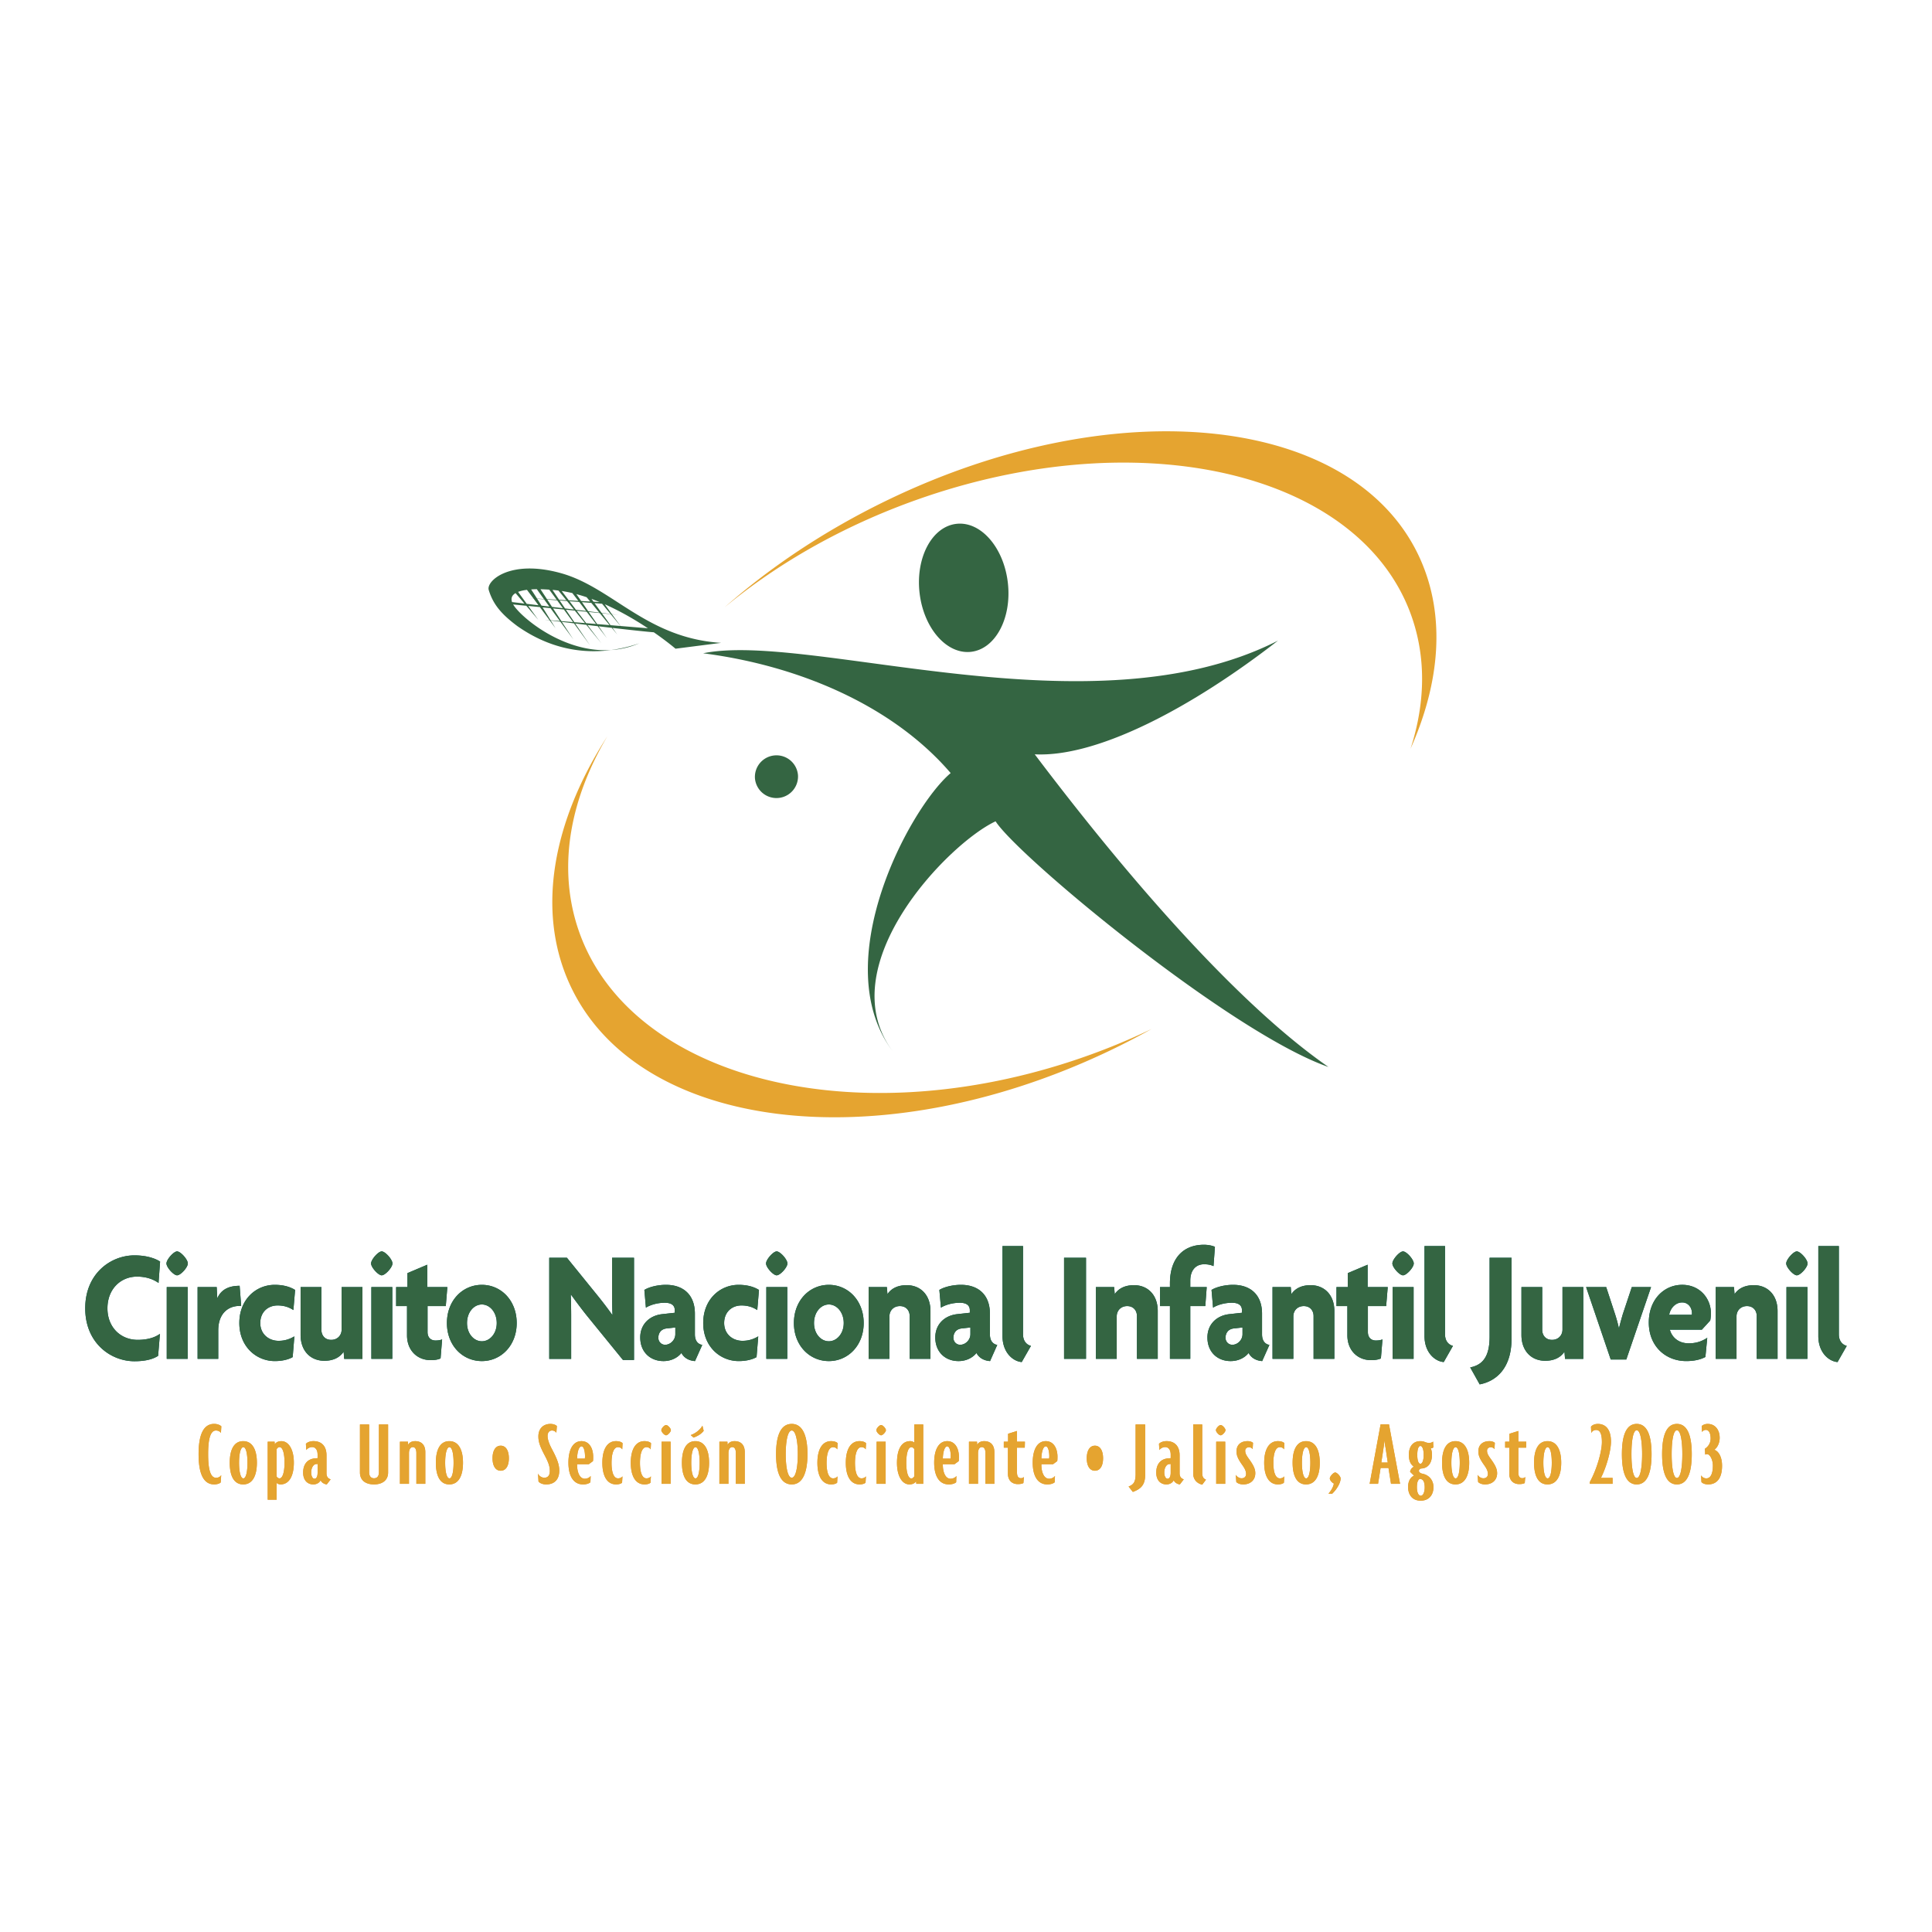 <svg xmlns="http://www.w3.org/2000/svg" width="2500" height="2500" viewBox="0 0 192.756 192.756"><g fill-rule="evenodd" clip-rule="evenodd"><path fill="#fff" d="M0 0h192.756v192.756H0V0z"/><path d="M15.817 128.001c-.466-.333-1.172-.633-2.146-.633-1.638 0-2.951 1.25-2.951 3.163 0 1.896 1.313 3.146 3.022 3.146.973 0 1.722-.237 2.215-.6l-.182 2.195c-.509.335-1.272.539-2.359.539-2.372 0-4.913-1.819-4.913-5.28 0-3.479 2.555-5.283 4.913-5.283 1.13 0 2.02.271 2.556.618l-.155 2.135zM17.667 127.239c-.338 0-1.059-.788-1.059-1.184 0-.396.721-1.203 1.059-1.203.353 0 1.073.807 1.073 1.203s-.72 1.184-1.073 1.184zm-1.031 8.335v-7.163h2.089v7.163h-2.089zM23.893 130.294c-1.102 0-2.118.727-2.118 2.45v2.83h-2.061v-7.163h1.906l.057 1.123c.395-.902 1.186-1.25 2.231-1.25l.156 2.01h-.171zM29.272 130.705c-.48-.317-.987-.459-1.581-.459-.96 0-1.723.663-1.723 1.755 0 1.089.833 1.772 1.821 1.772.564 0 1.044-.128 1.581-.444l-.169 2.069c-.41.239-1.046.397-1.779.397-1.864 0-3.544-1.455-3.544-3.795 0-2.373 1.68-3.812 3.53-3.812.848 0 1.525.191 2.034.509l-.17 2.008zM34.34 135.574l-.057-.712c-.367.553-1.002.903-1.92.903-1.397 0-2.372-.996-2.372-2.58v-4.774h2.076v4.27c0 .52.325.996.974.996.636 0 1.044-.459 1.044-1.027v-4.238h2.076v7.163H34.34v-.001zM38.082 127.239c-.338 0-1.059-.788-1.059-1.184 0-.396.721-1.203 1.059-1.203.354 0 1.074.807 1.074 1.203-.001.396-.721 1.184-1.074 1.184zm-1.031 8.335v-7.163h2.089v7.163h-2.089zM44.477 130.31h-1.82v2.593c0 .537.324.838.791.838.268 0 .48-.032.663-.111l-.155 1.897c-.211.111-.564.175-.974.175-1.412 0-2.373-1.029-2.373-2.469v-2.923h-1.087v-1.898h1.129v-1.392l1.977-.838v2.229h2.004l-.155 1.899zM48.077 135.796c-1.934 0-3.487-1.565-3.487-3.795 0-2.246 1.553-3.812 3.487-3.812 1.921 0 3.474 1.566 3.474 3.812 0 2.229-1.553 3.795-3.474 3.795zm0-5.648c-.805 0-1.482.776-1.482 1.853 0 1.061.677 1.818 1.482 1.818.792 0 1.483-.758 1.483-1.818 0-1.076-.691-1.853-1.483-1.853zM62.154 135.685l-3.501-4.301c-.565-.695-1.2-1.55-1.681-2.215l-.028.02c.028.71.042 1.484.042 2.117v4.269h-2.188v-10.087h1.765l3.049 3.762a40.241 40.241 0 0 1 1.469 1.929l.028-.016c-.028-.6-.042-1.249-.042-1.882v-3.793h2.188v10.197h-1.101zM69.341 135.796c-.622-.049-1.087-.316-1.356-.807-.438.537-1.101.807-1.793.807-1.298 0-2.315-.885-2.315-2.356 0-1.312.918-2.181 2.175-2.325l1.27-.141v-.254c0-.443-.282-.744-1.002-.744-.733 0-1.468.223-1.877.49l-.155-1.769c.479-.301 1.355-.509 2.146-.509 1.778 0 2.895 1.03 2.895 2.88v2.056c0 .63.281.979.734 1.059l-.722 1.613zm-1.963-3.353l-.861.095c-.593.063-.833.49-.833.935 0 .378.284.695.678.695.508 0 1.016-.46 1.016-1.061v-.664zM75.553 130.705c-.481-.317-.989-.459-1.582-.459-.96 0-1.722.663-1.722 1.755 0 1.089.833 1.772 1.821 1.772.565 0 1.046-.128 1.581-.444l-.169 2.069c-.41.239-1.044.397-1.778.397-1.864 0-3.544-1.455-3.544-3.795 0-2.373 1.68-3.812 3.53-3.812.847 0 1.524.191 2.032.509l-.169 2.008zM77.487 127.239c-.338 0-1.058-.788-1.058-1.184 0-.396.72-1.203 1.058-1.203.354 0 1.073.807 1.073 1.203s-.719 1.184-1.073 1.184zm-1.03 8.335v-7.163h2.09v7.163h-2.09zM82.696 135.796c-1.934 0-3.487-1.565-3.487-3.795 0-2.246 1.553-3.812 3.487-3.812 1.921 0 3.474 1.566 3.474 3.812 0 2.229-1.553 3.795-3.474 3.795zm0-5.648c-.804 0-1.482.776-1.482 1.853 0 1.061.679 1.818 1.482 1.818.791 0 1.483-.758 1.483-1.818 0-1.076-.692-1.853-1.483-1.853zM90.759 135.574v-4.269c0-.521-.326-.996-.976-.996-.635 0-1.044.457-1.044 1.026v4.238h-2.075v-7.163h1.821l.056.712c.367-.555 1.002-.9 1.921-.9 1.397 0 2.371.996 2.371 2.576v4.775h-2.074v.001zM98.779 135.796c-.623-.049-1.088-.316-1.357-.807-.437.537-1.1.807-1.792.807-1.299 0-2.316-.885-2.316-2.356 0-1.312.917-2.181 2.174-2.325l1.271-.141v-.254c0-.443-.284-.744-1.004-.744-.733 0-1.468.223-1.877.49l-.157-1.769c.48-.301 1.356-.509 2.147-.509 1.779 0 2.896 1.03 2.896 2.88v2.056c0 .63.281.979.732 1.059l-.717 1.613zm-1.963-3.353l-.862.095c-.592.063-.832.49-.832.935 0 .378.282.695.678.695.507 0 1.017-.46 1.017-1.061v-.664h-.001zM101.939 135.891c-.859-.063-1.92-.935-1.92-2.594v-8.979h2.049v8.807c0 .68.365 1.044.791 1.154l-.92 1.612zM106.162 135.574v-10.087h2.19v10.087h-2.19zM113.434 135.574v-4.269c0-.521-.324-.996-.975-.996-.635 0-1.043.457-1.043 1.026v4.238h-2.078v-7.163h1.822l.057.712c.367-.555 1.002-.9 1.92-.9 1.398 0 2.371.996 2.371 2.576v4.775h-2.074v.001zM121.072 126.323c-.256-.126-.566-.188-.932-.188-.891 0-1.385.665-1.385 1.627v.649h1.639l-.141 1.898h-1.498v5.265h-2.031v-5.265h-.988v-1.898h.988v-.363c0-2.609 1.424-3.858 3.387-3.858.424 0 .805.079 1.102.205l-.141 1.928zM125.928 135.796c-.621-.049-1.086-.316-1.354-.807-.438.537-1.104.807-1.795.807-1.299 0-2.314-.885-2.314-2.356 0-1.312.916-2.181 2.174-2.325l1.271-.141v-.254c0-.443-.283-.744-1.004-.744-.734 0-1.469.223-1.877.49l-.154-1.769c.479-.301 1.354-.509 2.146-.509 1.779 0 2.893 1.03 2.893 2.88v2.056c0 .63.283.979.734 1.059l-.72 1.613zm-1.963-3.353l-.859.095c-.594.063-.834.49-.834.935 0 .378.281.695.678.695.51 0 1.016-.46 1.016-1.061v-.664h-.001zM131.055 135.574v-4.269c0-.521-.326-.996-.977-.996-.635 0-1.041.457-1.041 1.026v4.238h-2.078v-7.163h1.82l.057.712c.369-.555 1.002-.9 1.922-.9 1.396 0 2.371.996 2.371 2.576v4.775h-2.074v.001zM138.297 130.31h-1.822v2.593c0 .537.324.838.791.838.268 0 .482-.032.664-.111l-.156 1.897c-.211.111-.564.175-.975.175-1.41 0-2.371-1.029-2.371-2.469v-2.923h-1.088v-1.898h1.129v-1.392l1.979-.838v2.229h2.006l-.157 1.899zM139.979 127.239c-.342 0-1.061-.788-1.061-1.184 0-.396.719-1.203 1.061-1.203.352 0 1.072.807 1.072 1.203s-.721 1.184-1.072 1.184zm-1.034 8.335v-7.163h2.09v7.163h-2.09zM144.043 135.891c-.863-.063-1.92-.935-1.92-2.594v-8.979h2.047v8.807c0 .68.367 1.044.791 1.154l-.918 1.612zM147.629 138.12l-.947-1.692c1.271-.253 1.936-1.107 1.936-3.081v-7.859h2.188v8.079c-.001 2.942-1.527 4.236-3.177 4.553zM156.143 135.574l-.057-.712c-.367.553-1.004.903-1.92.903-1.398 0-2.371-.996-2.371-2.58v-4.774h2.072v4.27c0 .52.326.996.977.996.635 0 1.045-.459 1.045-1.027v-4.238h2.076v7.163h-1.822v-.001zM162.256 135.638h-1.553l-2.457-7.227h2.004l.891 2.72c.127.396.268.886.367 1.359h.027c.113-.474.254-.963.367-1.359l.904-2.72h1.92l-2.47 7.227zM170.629 131.747l-.836.917h-3.189c.156.633.748 1.359 1.879 1.359.734 0 1.299-.189 1.85-.551l-.184 1.913c-.439.236-1.061.41-1.906.41-2.09 0-3.742-1.503-3.742-3.844 0-2.324 1.539-3.764 3.332-3.764 1.779 0 2.867 1.378 2.867 2.849-.001.238-.03.505-.071.711zm-2.797-1.801c-.621 0-1.156.503-1.299 1.231h2.26c.014-.047.014-.095.014-.157 0-.571-.381-1.074-.975-1.074zM175.271 135.574v-4.269c0-.521-.324-.996-.973-.996-.635 0-1.045.457-1.045 1.026v4.238h-2.076v-7.163H173l.057.712c.365-.555 1.002-.9 1.92-.9 1.396 0 2.371.996 2.371 2.576v4.775h-2.077v.001zM179.268 127.239c-.336 0-1.057-.788-1.057-1.184 0-.396.721-1.203 1.057-1.203.354 0 1.072.807 1.072 1.203s-.719 1.184-1.072 1.184zm-1.032 8.335v-7.163h2.092v7.163h-2.092zM183.334 135.891c-.859-.063-1.92-.935-1.92-2.594v-8.979h2.049v8.807c0 .68.365 1.044.789 1.154l-.918 1.612z" fill="#005854"/><path d="M15.817 128.001c-.466-.333-1.172-.633-2.146-.633-1.638 0-2.951 1.25-2.951 3.163 0 1.896 1.313 3.146 3.022 3.146.973 0 1.722-.237 2.215-.6l-.182 2.195c-.509.335-1.272.539-2.359.539-2.372 0-4.913-1.819-4.913-5.28 0-3.479 2.555-5.283 4.913-5.283 1.13 0 2.02.271 2.556.618l-.155 2.135zM17.667 127.239c-.338 0-1.059-.788-1.059-1.184 0-.396.721-1.203 1.059-1.203.353 0 1.073.807 1.073 1.203s-.72 1.184-1.073 1.184zm-1.031 8.335v-7.163h2.089v7.163h-2.089zM23.893 130.294c-1.102 0-2.118.727-2.118 2.45v2.83h-2.061v-7.163h1.906l.057 1.123c.395-.902 1.186-1.25 2.231-1.25l.156 2.01h-.171zM29.272 130.705c-.48-.317-.987-.459-1.581-.459-.96 0-1.723.663-1.723 1.755 0 1.089.833 1.772 1.821 1.772.564 0 1.044-.128 1.581-.444l-.169 2.069c-.41.239-1.046.397-1.779.397-1.864 0-3.544-1.455-3.544-3.795 0-2.373 1.68-3.812 3.53-3.812.848 0 1.525.191 2.034.509l-.17 2.008zM34.34 135.574l-.057-.712c-.367.553-1.002.903-1.92.903-1.397 0-2.372-.996-2.372-2.58v-4.774h2.076v4.27c0 .52.325.996.974.996.636 0 1.044-.459 1.044-1.027v-4.238h2.076v7.163H34.34v-.001zM38.082 127.239c-.338 0-1.059-.788-1.059-1.184 0-.396.721-1.203 1.059-1.203.354 0 1.074.807 1.074 1.203-.001.396-.721 1.184-1.074 1.184zm-1.031 8.335v-7.163h2.089v7.163h-2.089zM44.477 130.31h-1.82v2.593c0 .537.324.838.791.838.268 0 .48-.032.663-.111l-.155 1.897c-.211.111-.564.175-.974.175-1.412 0-2.373-1.029-2.373-2.469v-2.923h-1.087v-1.898h1.129v-1.392l1.977-.838v2.229h2.004l-.155 1.899zM48.077 135.796c-1.934 0-3.487-1.565-3.487-3.795 0-2.246 1.553-3.812 3.487-3.812 1.921 0 3.474 1.566 3.474 3.812 0 2.229-1.553 3.795-3.474 3.795zm0-5.648c-.805 0-1.482.776-1.482 1.853 0 1.061.677 1.818 1.482 1.818.792 0 1.483-.758 1.483-1.818 0-1.076-.691-1.853-1.483-1.853zM62.154 135.685l-3.501-4.301c-.565-.695-1.2-1.55-1.681-2.215l-.028.02c.028.71.042 1.484.042 2.117v4.269h-2.188v-10.087h1.765l3.049 3.762a40.241 40.241 0 0 1 1.469 1.929l.028-.016c-.028-.6-.042-1.249-.042-1.882v-3.793h2.188v10.197h-1.101zM69.341 135.796c-.622-.049-1.087-.316-1.356-.807-.438.537-1.101.807-1.793.807-1.298 0-2.315-.885-2.315-2.356 0-1.312.918-2.181 2.175-2.325l1.27-.141v-.254c0-.443-.282-.744-1.002-.744-.733 0-1.468.223-1.877.49l-.155-1.769c.479-.301 1.355-.509 2.146-.509 1.778 0 2.895 1.03 2.895 2.88v2.056c0 .63.281.979.734 1.059l-.722 1.613zm-1.963-3.353l-.861.095c-.593.063-.833.49-.833.935 0 .378.284.695.678.695.508 0 1.016-.46 1.016-1.061v-.664zM75.553 130.705c-.481-.317-.989-.459-1.582-.459-.96 0-1.722.663-1.722 1.755 0 1.089.833 1.772 1.821 1.772.565 0 1.046-.128 1.581-.444l-.169 2.069c-.41.239-1.044.397-1.778.397-1.864 0-3.544-1.455-3.544-3.795 0-2.373 1.68-3.812 3.53-3.812.847 0 1.524.191 2.032.509l-.169 2.008zM77.487 127.239c-.338 0-1.058-.788-1.058-1.184 0-.396.72-1.203 1.058-1.203.354 0 1.073.807 1.073 1.203s-.719 1.184-1.073 1.184zm-1.03 8.335v-7.163h2.09v7.163h-2.09zM82.696 135.796c-1.934 0-3.487-1.565-3.487-3.795 0-2.246 1.553-3.812 3.487-3.812 1.921 0 3.474 1.566 3.474 3.812 0 2.229-1.553 3.795-3.474 3.795zm0-5.648c-.804 0-1.482.776-1.482 1.853 0 1.061.679 1.818 1.482 1.818.791 0 1.483-.758 1.483-1.818 0-1.076-.692-1.853-1.483-1.853zM90.759 135.574v-4.269c0-.521-.326-.996-.976-.996-.635 0-1.044.457-1.044 1.026v4.238h-2.075v-7.163h1.821l.056.712c.367-.555 1.002-.9 1.921-.9 1.397 0 2.371.996 2.371 2.576v4.775h-2.074v.001zM98.779 135.796c-.623-.049-1.088-.316-1.357-.807-.437.537-1.1.807-1.792.807-1.299 0-2.316-.885-2.316-2.356 0-1.312.917-2.181 2.174-2.325l1.271-.141v-.254c0-.443-.284-.744-1.004-.744-.733 0-1.468.223-1.877.49l-.157-1.769c.48-.301 1.356-.509 2.147-.509 1.779 0 2.896 1.03 2.896 2.88v2.056c0 .63.281.979.732 1.059l-.717 1.613zm-1.963-3.353l-.862.095c-.592.063-.832.49-.832.935 0 .378.282.695.678.695.507 0 1.017-.46 1.017-1.061v-.664h-.001zM101.939 135.891c-.859-.063-1.92-.935-1.92-2.594v-8.979h2.049v8.807c0 .68.365 1.044.791 1.154l-.92 1.612zM106.162 135.574v-10.087h2.19v10.087h-2.19zM113.434 135.574v-4.269c0-.521-.324-.996-.975-.996-.635 0-1.043.457-1.043 1.026v4.238h-2.078v-7.163h1.822l.057.712c.367-.555 1.002-.9 1.92-.9 1.398 0 2.371.996 2.371 2.576v4.775h-2.074v.001zM121.072 126.323c-.256-.126-.566-.188-.932-.188-.891 0-1.385.665-1.385 1.627v.649h1.639l-.141 1.898h-1.498v5.265h-2.031v-5.265h-.988v-1.898h.988v-.363c0-2.609 1.424-3.858 3.387-3.858.424 0 .805.079 1.102.205l-.141 1.928zM125.928 135.796c-.621-.049-1.086-.316-1.354-.807-.438.537-1.104.807-1.795.807-1.299 0-2.314-.885-2.314-2.356 0-1.312.916-2.181 2.174-2.325l1.271-.141v-.254c0-.443-.283-.744-1.004-.744-.734 0-1.469.223-1.877.49l-.154-1.769c.479-.301 1.354-.509 2.146-.509 1.779 0 2.893 1.03 2.893 2.88v2.056c0 .63.283.979.734 1.059l-.72 1.613zm-1.963-3.353l-.859.095c-.594.063-.834.49-.834.935 0 .378.281.695.678.695.51 0 1.016-.46 1.016-1.061v-.664h-.001zM131.055 135.574v-4.269c0-.521-.326-.996-.977-.996-.635 0-1.041.457-1.041 1.026v4.238h-2.078v-7.163h1.82l.057.712c.369-.555 1.002-.9 1.922-.9 1.396 0 2.371.996 2.371 2.576v4.775h-2.074v.001zM138.297 130.31h-1.822v2.593c0 .537.324.838.791.838.268 0 .482-.032.664-.111l-.156 1.897c-.211.111-.564.175-.975.175-1.41 0-2.371-1.029-2.371-2.469v-2.923h-1.088v-1.898h1.129v-1.392l1.979-.838v2.229h2.006l-.157 1.899zM139.979 127.239c-.342 0-1.061-.788-1.061-1.184 0-.396.719-1.203 1.061-1.203.352 0 1.072.807 1.072 1.203s-.721 1.184-1.072 1.184zm-1.034 8.335v-7.163h2.09v7.163h-2.09zM144.043 135.891c-.863-.063-1.92-.935-1.92-2.594v-8.979h2.047v8.807c0 .68.367 1.044.791 1.154l-.918 1.612zM147.629 138.12l-.947-1.692c1.271-.253 1.936-1.107 1.936-3.081v-7.859h2.188v8.079c-.001 2.942-1.527 4.236-3.177 4.553zM156.143 135.574l-.057-.712c-.367.553-1.004.903-1.92.903-1.398 0-2.371-.996-2.371-2.58v-4.774h2.072v4.27c0 .52.326.996.977.996.635 0 1.045-.459 1.045-1.027v-4.238h2.076v7.163h-1.822v-.001zM162.256 135.638h-1.553l-2.457-7.227h2.004l.891 2.72c.127.396.268.886.367 1.359h.027c.113-.474.254-.963.367-1.359l.904-2.72h1.92l-2.47 7.227zM170.629 131.747l-.836.917h-3.189c.156.633.748 1.359 1.879 1.359.734 0 1.299-.189 1.85-.551l-.184 1.913c-.439.236-1.061.41-1.906.41-2.09 0-3.742-1.503-3.742-3.844 0-2.324 1.539-3.764 3.332-3.764 1.779 0 2.867 1.378 2.867 2.849-.001.238-.03.505-.071.711zm-2.797-1.801c-.621 0-1.156.503-1.299 1.231h2.26c.014-.047.014-.095.014-.157 0-.571-.381-1.074-.975-1.074zM175.271 135.574v-4.269c0-.521-.324-.996-.973-.996-.635 0-1.045.457-1.045 1.026v4.238h-2.076v-7.163H173l.057.712c.365-.555 1.002-.9 1.92-.9 1.396 0 2.371.996 2.371 2.576v4.775h-2.077v.001zM179.268 127.239c-.336 0-1.057-.788-1.057-1.184 0-.396.721-1.203 1.057-1.203.354 0 1.072.807 1.072 1.203s-.719 1.184-1.072 1.184zm-1.032 8.335v-7.163h2.092v7.163h-2.092zM183.334 135.891c-.859-.063-1.92-.935-1.92-2.594v-8.979h2.049v8.807c0 .68.365 1.044.789 1.154l-.918 1.612z" fill="#346542"/><path d="M22.043 142.967c-.076-.112-.225-.245-.501-.245-.602 0-.776 1.023-.776 2.359 0 1.338.174 2.358.79 2.358.251 0 .439-.121.514-.27l-.05.735c-.101.102-.352.194-.652.194-1.128 0-1.555-1.199-1.555-3.019 0-1.811.426-3.017 1.555-3.017.362 0 .614.141.715.243l-.04.662zM24.264 148.1c-.94 0-1.342-.882-1.342-2.163 0-1.263.402-2.153 1.342-2.153s1.366.891 1.366 2.153c0 1.281-.425 2.163-1.366 2.163zm.013-3.715c-.264 0-.426.642-.426 1.552 0 .919.162 1.56.426 1.56.262 0 .413-.641.413-1.56-.001-.911-.151-1.552-.413-1.552zM27.988 148.1a.615.615 0 0 1-.389-.148v1.671h-.89v-5.785h.688l.013.264c.1-.161.301-.317.664-.317.729 0 1.243.833 1.243 2.145 0 1.258-.427 2.17-1.329 2.17zm-.101-3.723c-.137 0-.238.119-.288.214v2.711c.05.1.163.194.288.194.314 0 .501-.649.501-1.568.001-.902-.175-1.551-.501-1.551zM32.602 148.1c-.264-.029-.526-.194-.614-.418-.112.249-.389.418-.728.418-.564 0-1.016-.393-1.016-1.179 0-.855.452-1.365 1.203-1.422l.239-.019v-.343c0-.5-.226-.761-.551-.761-.251 0-.49.157-.577.297l-.039-.623c.125-.138.402-.268.753-.268.815 0 1.303.499 1.303 1.419v1.782c0 .4.201.539.414.613l-.387.504zm-.915-2.042l-.175.017c-.201.019-.464.317-.464.836 0 .372.151.623.327.623.213 0 .313-.261.313-.604v-.872h-.001zM37.316 148.1c-.852 0-1.404-.418-1.404-1.189v-4.789h.916v4.762c0 .408.201.604.488.604.301 0 .489-.196.489-.595v-4.771h.916v4.789c0 .771-.564 1.189-1.405 1.189zM41.542 148.041v-3.068c0-.401-.138-.596-.363-.596-.214 0-.375.223-.375.612v3.052h-.903v-4.204h.802l.013.324c.074-.173.288-.378.702-.378.689 0 1.016.443 1.016 1.095v3.163h-.892zM44.828 148.1c-.941 0-1.342-.882-1.342-2.163 0-1.263.4-2.153 1.342-2.153.94 0 1.365.891 1.365 2.153 0 1.281-.425 2.163-1.365 2.163zm.011-3.715c-.263 0-.426.642-.426 1.552 0 .919.164 1.56.426 1.56.263 0 .414-.641.414-1.56 0-.911-.15-1.552-.414-1.552zM49.955 146.734c-.526 0-.815-.501-.815-1.243 0-.744.289-1.254.815-1.254.527 0 .815.51.815 1.254 0 .742-.288 1.243-.815 1.243zM54.493 148.1c-.389 0-.652-.148-.765-.288l-.05-.793a.701.701 0 0 0 .627.413c.338 0 .551-.206.551-.668 0-.446-.125-.836-.526-1.591-.464-.88-.615-1.336-.615-1.863 0-.78.49-1.245 1.204-1.245.327 0 .564.121.64.216l-.05.664a.533.533 0 0 0-.426-.223c-.264 0-.451.188-.451.549 0 .346.162.801.451 1.338.514.965.714 1.522.714 2.118.001.909-.513 1.373-1.304 1.373zM59.158 145.78l-.414.304h-1.167c-.012.778.251 1.449.766 1.449.25 0 .489-.122.589-.278l-.026.63c-.125.112-.376.215-.739.215-.965 0-1.455-.856-1.455-2.172 0-1.264.439-2.145 1.304-2.145.79 0 1.166.733 1.166 1.569.001.073.001.352-.024.428zm-1.141-1.476c-.264 0-.427.574-.44 1.223h.778c0-.035.012-.184.012-.222.001-.483-.112-1.001-.35-1.001zM62.08 144.608c-.063-.121-.213-.224-.427-.224-.427 0-.639.642-.639 1.569 0 .908.2 1.542.651 1.542.201 0 .376-.095.439-.205l-.039.64c-.1.094-.301.169-.602.169-.877 0-1.366-.809-1.366-2.153 0-1.347.489-2.163 1.366-2.163.363 0 .577.119.652.205l-.035.62zM64.915 144.608c-.063-.121-.213-.224-.427-.224-.426 0-.638.642-.638 1.569 0 .908.2 1.542.651 1.542.201 0 .375-.095.439-.205l-.038.64c-.1.094-.301.169-.602.169-.877 0-1.366-.809-1.366-2.153 0-1.347.489-2.163 1.366-2.163.364 0 .577.119.653.205l-.038.62zM66.457 143.198c-.175 0-.476-.335-.476-.511 0-.178.301-.512.476-.512.164 0 .477.334.477.512-.001.176-.313.511-.477.511zm-.453 4.843v-4.204h.904v4.204h-.904zM69.377 148.1c-.939 0-1.341-.882-1.341-2.163 0-1.263.401-2.153 1.341-2.153.941 0 1.368.891 1.368 2.153 0 1.281-.426 2.163-1.368 2.163zm-.175-4.67l-.288-.251c.439-.158.916-.491 1.167-.938l.125.513c-.276.36-.652.536-1.004.676zm.189.955c-.263 0-.426.642-.426 1.552 0 .919.163 1.56.426 1.56s.414-.641.414-1.56c-.001-.911-.151-1.552-.414-1.552zM73.416 148.041v-3.068c0-.401-.138-.596-.363-.596-.214 0-.376.223-.376.612v3.052h-.904v-4.204h.803l.013.324c.075-.173.288-.378.702-.378.689 0 1.015.443 1.015 1.095v3.163h-.89zM78.995 148.1c-1.141 0-1.567-1.253-1.567-3.019 0-1.765.426-3.017 1.567-3.017 1.116 0 1.567 1.252 1.567 3.017 0 1.766-.451 3.019-1.567 3.019zm0-5.378c-.389 0-.603 1.016-.603 2.359 0 1.347.214 2.351.603 2.351.388 0 .602-1.004.602-2.351 0-1.344-.214-2.359-.602-2.359zM83.534 144.608c-.062-.121-.213-.224-.426-.224-.425 0-.64.642-.64 1.569 0 .908.201 1.542.652 1.542.201 0 .376-.095.439-.205l-.038.64c-.101.094-.302.169-.603.169-.877 0-1.366-.809-1.366-2.153 0-1.347.488-2.163 1.366-2.163.365 0 .578.119.653.205l-.037.62zM86.369 144.608c-.062-.121-.213-.224-.426-.224-.426 0-.64.642-.64 1.569 0 .908.201 1.542.652 1.542.201 0 .375-.095.438-.205l-.037.64c-.101.094-.302.169-.602.169-.878 0-1.367-.809-1.367-2.153 0-1.347.488-2.163 1.367-2.163.363 0 .576.119.652.205l-.037.62zM88.388 142.688c0-.178-.314-.512-.477-.512-.175 0-.476.334-.476.512 0 .176.301.511.476.511.163-.001.477-.336.477-.511zm-.026 5.353v-4.204h-.903v4.204h.903zM91.421 148.041l-.024-.259c-.087.16-.301.317-.666.317-.726 0-1.24-.836-1.24-2.146 0-1.262.401-2.171 1.329-2.171.151 0 .288.054.401.146v-1.809h.891v5.92h-.691v.002zm-.2-3.462c-.062-.1-.175-.194-.288-.194-.338 0-.514.651-.514 1.569 0 .901.176 1.552.514 1.552.113 0 .226-.121.288-.215v-2.712zM95.648 145.78l-.415.304h-1.166c-.012.778.251 1.449.766 1.449.25 0 .489-.122.589-.278l-.025.63c-.126.112-.376.215-.74.215-.965 0-1.454-.856-1.454-2.172 0-1.264.439-2.145 1.304-2.145.79 0 1.165.733 1.165 1.569 0 .073 0 .352-.024.428zm-1.141-1.476c-.264 0-.427.574-.44 1.223h.778c0-.035.012-.184.012-.222 0-.483-.113-1.001-.35-1.001zM98.318 148.041v-3.068c0-.401-.139-.596-.363-.596-.215 0-.377.223-.377.612v3.052h-.904v-4.204h.804l.012.324c.074-.173.289-.378.703-.378.689 0 1.016.443 1.016 1.095v3.163h-.891zM102.242 144.433h-.775v2.478c0 .372.123.566.387.566.125 0 .213-.027.301-.121l-.049.604c-.088.064-.289.11-.553.11-.615 0-.99-.407-.99-1.021v-2.616h-.414v-.596h.428v-.79l.891-.278v1.068h.789l-.015.596zM105.477 145.78l-.414.304h-1.164c-.014.778.252 1.449.766 1.449.25 0 .488-.122.588-.278l-.023.63c-.127.112-.379.215-.74.215-.965 0-1.455-.856-1.455-2.172 0-1.264.439-2.145 1.305-2.145.789 0 1.166.733 1.166 1.569-.002.073-.002.352-.029.428zm-1.139-1.476c-.264 0-.428.574-.439 1.223h.775c0-.035.016-.184.016-.222-.001-.483-.114-1.001-.352-1.001zM109.24 146.734c-.525 0-.814-.501-.814-1.243 0-.744.289-1.254.814-1.254.527 0 .814.51.814 1.254.001.742-.286 1.243-.814 1.243zM113.025 148.85l-.426-.538c.479-.194.701-.427.701-1.253v-4.938h.955v5.023c.001 1.056-.489 1.427-1.23 1.706zM117.715 148.1c-.262-.029-.525-.194-.613-.418-.113.249-.389.418-.729.418-.564 0-1.014-.393-1.014-1.179 0-.855.449-1.365 1.203-1.422l.238-.019v-.343c0-.5-.227-.761-.553-.761-.252 0-.49.157-.576.297l-.039-.623c.125-.138.404-.268.754-.268.814 0 1.305.499 1.305 1.419v1.782c0 .4.199.539.414.613l-.39.504zm-.914-2.042l-.176.017c-.201.019-.465.317-.465.836 0 .372.152.623.326.623.213 0 .314-.261.314-.604v-.872h.001zM119.947 148.126c-.527-.129-.902-.509-.902-1.122v-4.883h.902v4.854c0 .335.102.549.375.65l-.375.501zM122.268 142.688c0-.178-.314-.512-.479-.512-.174 0-.475.334-.475.512 0 .176.301.511.475.511.164-.001.479-.336.479-.511zm-.026 5.353v-4.204h-.902v4.204h.902zM124.035 148.1c-.352 0-.602-.14-.689-.242l-.051-.713c.102.165.314.343.576.343.301 0 .451-.186.451-.429 0-.262-.1-.502-.375-.891-.477-.669-.578-.984-.578-1.373 0-.649.439-1.012 1.104-1.012.291 0 .49.11.541.175l-.039.621a.442.442 0 0 0-.375-.186c-.201 0-.365.141-.365.334 0 .262.088.438.377.837.488.678.629 1.021.629 1.43-.001.642-.456 1.106-1.206 1.106zM128.111 144.608c-.064-.121-.215-.224-.428-.224-.426 0-.639.642-.639 1.569 0 .908.201 1.542.652 1.542.199 0 .377-.095.438-.205l-.037.64c-.1.094-.301.169-.602.169-.877 0-1.367-.809-1.367-2.153 0-1.347.49-2.163 1.367-2.163.365 0 .578.119.652.205l-.036.62zM130.307 148.1c-.941 0-1.342-.882-1.342-2.163 0-1.263.4-2.153 1.342-2.153s1.367.891 1.367 2.153c0 1.281-.426 2.163-1.367 2.163zm.011-3.715c-.264 0-.426.642-.426 1.552 0 .919.162 1.56.426 1.56s.414-.641.414-1.56c0-.911-.15-1.552-.414-1.552zM132.889 149.046l-.35-.027c.262-.279.5-.688.539-1.012-.152-.047-.402-.317-.402-.501 0-.204.352-.596.539-.596.176 0 .539.381.539.596 0 .416-.363 1.085-.865 1.54zM138.781 148.041l-.252-1.584h-.787l-.252 1.584h-.84l1.092-5.931h.838l1.105 5.931h-.904zm-.537-3.554a5.277 5.277 0 0 1-.102-.724h-.023c-.014.277-.053.501-.088.724l-.215 1.43h.641l-.213-1.43zM141.74 149.722c-.84 0-1.254-.602-1.254-1.363 0-.677.314-1.011.592-1.133l-.391-.379a.668.668 0 0 1 .377-.513c-.287-.203-.502-.529-.502-1.188 0-.789.377-1.362 1.154-1.362.16 0 .338.036.438.082.139.056.264.093.428.093.188 0 .338-.064.4-.139l.025.574c-.049.066-.137.103-.264.103.062.12.127.362.127.649 0 .782-.365 1.319-1.029 1.365-.176 0-.275.13-.275.24 0 .096.111.224.275.262l.15.036c.666.169 1.027.706 1.027 1.318.002.753-.424 1.355-1.278 1.355zm.039-2.152l-.127-.028c-.174.11-.287.315-.287.854 0 .453.137.834.391.834.236 0 .387-.381.387-.834 0-.409-.088-.76-.364-.826zm-.062-3.305c-.201 0-.314.344-.314.893 0 .538.113.881.314.881.188 0 .324-.343.324-.881 0-.55-.137-.893-.324-.893zM145.215 148.1c-.939 0-1.342-.882-1.342-2.163 0-1.263.402-2.153 1.342-2.153s1.367.891 1.367 2.153c0 1.281-.428 2.163-1.367 2.163zm.012-3.715c-.262 0-.424.642-.424 1.552 0 .919.162 1.56.424 1.56.264 0 .414-.641.414-1.56 0-.911-.151-1.552-.414-1.552zM148.16 148.1c-.35 0-.6-.14-.688-.242l-.051-.713c.1.165.314.343.578.343.301 0 .449-.186.449-.429 0-.262-.1-.502-.375-.891-.477-.669-.576-.984-.576-1.373 0-.649.438-1.012 1.102-1.012.291 0 .49.11.541.175l-.039.621a.443.443 0 0 0-.375-.186c-.201 0-.363.141-.363.334 0 .262.086.438.377.837.488.678.627 1.021.627 1.43 0 .642-.453 1.106-1.207 1.106zM152.262 144.433h-.777v2.478c0 .372.125.566.389.566.125 0 .215-.027.301-.121l-.049.604c-.09.064-.289.11-.553.11-.613 0-.99-.407-.99-1.021v-2.616h-.414v-.596h.428v-.79l.889-.278v1.068h.789l-.013.596zM154.395 148.1c-.941 0-1.342-.882-1.342-2.163 0-1.263.4-2.153 1.342-2.153.939 0 1.367.891 1.367 2.153 0 1.281-.428 2.163-1.367 2.163zm.011-3.715c-.266 0-.426.642-.426 1.552 0 .919.16 1.56.426 1.56.264 0 .414-.641.414-1.56 0-.911-.15-1.552-.414-1.552zM158.619 148.041v-.184c.729-1.329 1.203-3.1 1.203-3.98 0-.895-.227-1.208-.574-1.208a.537.537 0 0 0-.49.298l-.025-.624c.088-.121.312-.278.689-.278.729 0 1.305.491 1.305 1.765 0 .918-.451 2.533-1.002 3.62h1.164v.592h-2.27v-.001zM163.297 148.1c-1.092 0-1.479-1.244-1.479-3.019 0-1.771.387-3.017 1.479-3.017 1.078 0 1.48 1.245 1.48 3.017 0 1.774-.402 3.019-1.48 3.019zm0-5.404c-.352 0-.527 1.021-.527 2.385 0 1.365.176 2.377.527 2.377.35 0 .537-1.012.537-2.377 0-1.363-.188-2.385-.537-2.385zM167.309 148.1c-1.09 0-1.48-1.244-1.48-3.019 0-1.771.391-3.017 1.48-3.017 1.078 0 1.479 1.245 1.479 3.017-.001 1.774-.401 3.019-1.479 3.019zm0-5.404c-.352 0-.527 1.021-.527 2.385 0 1.365.176 2.377.527 2.377s.537-1.012.537-2.377c0-1.363-.186-2.385-.537-2.385zM170.418 148.1c-.338 0-.564-.121-.664-.234l-.039-.677c.078.15.266.308.529.308.4 0 .65-.427.65-1.263 0-.613-.301-1.152-.576-1.152a.35.35 0 0 0-.189.048l-.035-.585c.324-.205.576-.556.576-1.021 0-.464-.141-.863-.477-.863a.435.435 0 0 0-.377.213l-.037-.603a.914.914 0 0 1 .613-.205c.729 0 1.18.595 1.18 1.384 0 .528-.238.994-.539 1.196.414.123.777.698.777 1.589.001 1.223-.501 1.865-1.392 1.865z" fill="#e1962f"/><path d="M22.043 142.967c-.076-.112-.225-.245-.501-.245-.602 0-.776 1.023-.776 2.359 0 1.338.174 2.358.79 2.358.251 0 .439-.121.514-.27l-.05.735c-.101.102-.352.194-.652.194-1.128 0-1.555-1.199-1.555-3.019 0-1.811.426-3.017 1.555-3.017.362 0 .614.141.715.243l-.04.662zM24.264 148.1c-.94 0-1.342-.882-1.342-2.163 0-1.263.402-2.153 1.342-2.153s1.366.891 1.366 2.153c0 1.281-.425 2.163-1.366 2.163zm.013-3.715c-.264 0-.426.642-.426 1.552 0 .919.162 1.56.426 1.56.262 0 .413-.641.413-1.56-.001-.911-.151-1.552-.413-1.552zM27.988 148.1a.615.615 0 0 1-.389-.148v1.671h-.89v-5.785h.688l.013.264c.1-.161.301-.317.664-.317.729 0 1.243.833 1.243 2.145 0 1.258-.427 2.17-1.329 2.17zm-.101-3.723c-.137 0-.238.119-.288.214v2.711c.05.1.163.194.288.194.314 0 .501-.649.501-1.568.001-.902-.175-1.551-.501-1.551zM32.602 148.1c-.264-.029-.526-.194-.614-.418-.112.249-.389.418-.728.418-.564 0-1.016-.393-1.016-1.179 0-.855.452-1.365 1.203-1.422l.239-.019v-.343c0-.5-.226-.761-.551-.761-.251 0-.49.157-.577.297l-.039-.623c.125-.138.402-.268.753-.268.815 0 1.303.499 1.303 1.419v1.782c0 .4.201.539.414.613l-.387.504zm-.915-2.042l-.175.017c-.201.019-.464.317-.464.836 0 .372.151.623.327.623.213 0 .313-.261.313-.604v-.872h-.001zM37.316 148.1c-.852 0-1.404-.418-1.404-1.189v-4.789h.916v4.762c0 .408.201.604.488.604.301 0 .489-.196.489-.595v-4.771h.916v4.789c0 .771-.564 1.189-1.405 1.189zM41.542 148.041v-3.068c0-.401-.138-.596-.363-.596-.214 0-.375.223-.375.612v3.052h-.903v-4.204h.802l.013.324c.074-.173.288-.378.702-.378.689 0 1.016.443 1.016 1.095v3.163h-.892zM44.828 148.1c-.941 0-1.342-.882-1.342-2.163 0-1.263.4-2.153 1.342-2.153.94 0 1.365.891 1.365 2.153 0 1.281-.425 2.163-1.365 2.163zm.011-3.715c-.263 0-.426.642-.426 1.552 0 .919.164 1.56.426 1.56.263 0 .414-.641.414-1.56 0-.911-.15-1.552-.414-1.552zM49.955 146.734c-.526 0-.815-.501-.815-1.243 0-.744.289-1.254.815-1.254.527 0 .815.51.815 1.254 0 .742-.288 1.243-.815 1.243zM54.493 148.1c-.389 0-.652-.148-.765-.288l-.05-.793a.701.701 0 0 0 .627.413c.338 0 .551-.206.551-.668 0-.446-.125-.836-.526-1.591-.464-.88-.615-1.336-.615-1.863 0-.78.49-1.245 1.204-1.245.327 0 .564.121.64.216l-.05.664a.533.533 0 0 0-.426-.223c-.264 0-.451.188-.451.549 0 .346.162.801.451 1.338.514.965.714 1.522.714 2.118.001.909-.513 1.373-1.304 1.373zM59.158 145.78l-.414.304h-1.167c-.012.778.251 1.449.766 1.449.25 0 .489-.122.589-.278l-.026.63c-.125.112-.376.215-.739.215-.965 0-1.455-.856-1.455-2.172 0-1.264.439-2.145 1.304-2.145.79 0 1.166.733 1.166 1.569.001.073.001.352-.024.428zm-1.141-1.476c-.264 0-.427.574-.44 1.223h.778c0-.035.012-.184.012-.222.001-.483-.112-1.001-.35-1.001zM62.08 144.608c-.063-.121-.213-.224-.427-.224-.427 0-.639.642-.639 1.569 0 .908.2 1.542.651 1.542.201 0 .376-.095.439-.205l-.039.64c-.1.094-.301.169-.602.169-.877 0-1.366-.809-1.366-2.153 0-1.347.489-2.163 1.366-2.163.363 0 .577.119.652.205l-.035.62zM64.915 144.608c-.063-.121-.213-.224-.427-.224-.426 0-.638.642-.638 1.569 0 .908.2 1.542.651 1.542.201 0 .375-.095.439-.205l-.038.64c-.1.094-.301.169-.602.169-.877 0-1.366-.809-1.366-2.153 0-1.347.489-2.163 1.366-2.163.364 0 .577.119.653.205l-.038.62zM66.457 143.198c-.175 0-.476-.335-.476-.511 0-.178.301-.512.476-.512.164 0 .477.334.477.512-.001.176-.313.511-.477.511zm-.453 4.843v-4.204h.904v4.204h-.904zM69.377 148.1c-.939 0-1.341-.882-1.341-2.163 0-1.263.401-2.153 1.341-2.153.941 0 1.368.891 1.368 2.153 0 1.281-.426 2.163-1.368 2.163zm-.175-4.67l-.288-.251c.439-.158.916-.491 1.167-.938l.125.513c-.276.36-.652.536-1.004.676zm.189.955c-.263 0-.426.642-.426 1.552 0 .919.163 1.56.426 1.56s.414-.641.414-1.56c-.001-.911-.151-1.552-.414-1.552zM73.416 148.041v-3.068c0-.401-.138-.596-.363-.596-.214 0-.376.223-.376.612v3.052h-.904v-4.204h.803l.013.324c.075-.173.288-.378.702-.378.689 0 1.015.443 1.015 1.095v3.163h-.89zM78.995 148.1c-1.141 0-1.567-1.253-1.567-3.019 0-1.765.426-3.017 1.567-3.017 1.116 0 1.567 1.252 1.567 3.017 0 1.766-.451 3.019-1.567 3.019zm0-5.378c-.389 0-.603 1.016-.603 2.359 0 1.347.214 2.351.603 2.351.388 0 .602-1.004.602-2.351 0-1.344-.214-2.359-.602-2.359zM83.534 144.608c-.062-.121-.213-.224-.426-.224-.425 0-.64.642-.64 1.569 0 .908.201 1.542.652 1.542.201 0 .376-.095.439-.205l-.038.64c-.101.094-.302.169-.603.169-.877 0-1.366-.809-1.366-2.153 0-1.347.488-2.163 1.366-2.163.365 0 .578.119.653.205l-.037.62zM86.369 144.608c-.062-.121-.213-.224-.426-.224-.426 0-.64.642-.64 1.569 0 .908.201 1.542.652 1.542.201 0 .375-.095.438-.205l-.037.64c-.101.094-.302.169-.602.169-.878 0-1.367-.809-1.367-2.153 0-1.347.488-2.163 1.367-2.163.363 0 .576.119.652.205l-.037.62zM88.388 142.688c0-.178-.314-.512-.477-.512-.175 0-.476.334-.476.512 0 .176.301.511.476.511.163-.001.477-.336.477-.511zm-.026 5.353v-4.204h-.903v4.204h.903zM91.421 148.041l-.024-.259c-.087.16-.301.317-.666.317-.726 0-1.24-.836-1.24-2.146 0-1.262.401-2.171 1.329-2.171.151 0 .288.054.401.146v-1.809h.891v5.92h-.691v.002zm-.2-3.462c-.062-.1-.175-.194-.288-.194-.338 0-.514.651-.514 1.569 0 .901.176 1.552.514 1.552.113 0 .226-.121.288-.215v-2.712zM95.648 145.78l-.415.304h-1.166c-.012.778.251 1.449.766 1.449.25 0 .489-.122.589-.278l-.025.63c-.126.112-.376.215-.74.215-.965 0-1.454-.856-1.454-2.172 0-1.264.439-2.145 1.304-2.145.79 0 1.165.733 1.165 1.569 0 .073 0 .352-.024.428zm-1.141-1.476c-.264 0-.427.574-.44 1.223h.778c0-.035.012-.184.012-.222 0-.483-.113-1.001-.35-1.001zM98.318 148.041v-3.068c0-.401-.139-.596-.363-.596-.215 0-.377.223-.377.612v3.052h-.904v-4.204h.804l.012.324c.074-.173.289-.378.703-.378.689 0 1.016.443 1.016 1.095v3.163h-.891zM102.242 144.433h-.775v2.478c0 .372.123.566.387.566.125 0 .213-.027.301-.121l-.049.604c-.088.064-.289.11-.553.11-.615 0-.99-.407-.99-1.021v-2.616h-.414v-.596h.428v-.79l.891-.278v1.068h.789l-.015.596zM105.477 145.78l-.414.304h-1.164c-.014.778.252 1.449.766 1.449.25 0 .488-.122.588-.278l-.023.63c-.127.112-.379.215-.74.215-.965 0-1.455-.856-1.455-2.172 0-1.264.439-2.145 1.305-2.145.789 0 1.166.733 1.166 1.569-.002.073-.002.352-.029.428zm-1.139-1.476c-.264 0-.428.574-.439 1.223h.775c0-.035.016-.184.016-.222-.001-.483-.114-1.001-.352-1.001zM109.24 146.734c-.525 0-.814-.501-.814-1.243 0-.744.289-1.254.814-1.254.527 0 .814.51.814 1.254.001.742-.286 1.243-.814 1.243zM113.025 148.85l-.426-.538c.479-.194.701-.427.701-1.253v-4.938h.955v5.023c.001 1.056-.489 1.427-1.23 1.706zM117.715 148.1c-.262-.029-.525-.194-.613-.418-.113.249-.389.418-.729.418-.564 0-1.014-.393-1.014-1.179 0-.855.449-1.365 1.203-1.422l.238-.019v-.343c0-.5-.227-.761-.553-.761-.252 0-.49.157-.576.297l-.039-.623c.125-.138.404-.268.754-.268.814 0 1.305.499 1.305 1.419v1.782c0 .4.199.539.414.613l-.39.504zm-.914-2.042l-.176.017c-.201.019-.465.317-.465.836 0 .372.152.623.326.623.213 0 .314-.261.314-.604v-.872h.001zM119.947 148.126c-.527-.129-.902-.509-.902-1.122v-4.883h.902v4.854c0 .335.102.549.375.65l-.375.501zM122.268 142.688c0-.178-.314-.512-.479-.512-.174 0-.475.334-.475.512 0 .176.301.511.475.511.164-.001.479-.336.479-.511zm-.026 5.353v-4.204h-.902v4.204h.902zM124.035 148.1c-.352 0-.602-.14-.689-.242l-.051-.713c.102.165.314.343.576.343.301 0 .451-.186.451-.429 0-.262-.1-.502-.375-.891-.477-.669-.578-.984-.578-1.373 0-.649.439-1.012 1.104-1.012.291 0 .49.11.541.175l-.039.621a.442.442 0 0 0-.375-.186c-.201 0-.365.141-.365.334 0 .262.088.438.377.837.488.678.629 1.021.629 1.43-.001.642-.456 1.106-1.206 1.106zM128.111 144.608c-.064-.121-.215-.224-.428-.224-.426 0-.639.642-.639 1.569 0 .908.201 1.542.652 1.542.199 0 .377-.095.438-.205l-.037.64c-.1.094-.301.169-.602.169-.877 0-1.367-.809-1.367-2.153 0-1.347.49-2.163 1.367-2.163.365 0 .578.119.652.205l-.036.62zM130.307 148.1c-.941 0-1.342-.882-1.342-2.163 0-1.263.4-2.153 1.342-2.153s1.367.891 1.367 2.153c0 1.281-.426 2.163-1.367 2.163zm.011-3.715c-.264 0-.426.642-.426 1.552 0 .919.162 1.56.426 1.56s.414-.641.414-1.56c0-.911-.15-1.552-.414-1.552zM132.889 149.046l-.35-.027c.262-.279.5-.688.539-1.012-.152-.047-.402-.317-.402-.501 0-.204.352-.596.539-.596.176 0 .539.381.539.596 0 .416-.363 1.085-.865 1.54zM138.781 148.041l-.252-1.584h-.787l-.252 1.584h-.84l1.092-5.931h.838l1.105 5.931h-.904zm-.537-3.554a5.277 5.277 0 0 1-.102-.724h-.023c-.014.277-.053.501-.088.724l-.215 1.43h.641l-.213-1.43zM141.74 149.722c-.84 0-1.254-.602-1.254-1.363 0-.677.314-1.011.592-1.133l-.391-.379a.668.668 0 0 1 .377-.513c-.287-.203-.502-.529-.502-1.188 0-.789.377-1.362 1.154-1.362.16 0 .338.036.438.082.139.056.264.093.428.093.188 0 .338-.064.4-.139l.025.574c-.049.066-.137.103-.264.103.062.12.127.362.127.649 0 .782-.365 1.319-1.029 1.365-.176 0-.275.13-.275.24 0 .096.111.224.275.262l.15.036c.666.169 1.027.706 1.027 1.318.002.753-.424 1.355-1.278 1.355zm.039-2.152l-.127-.028c-.174.11-.287.315-.287.854 0 .453.137.834.391.834.236 0 .387-.381.387-.834 0-.409-.088-.76-.364-.826zm-.062-3.305c-.201 0-.314.344-.314.893 0 .538.113.881.314.881.188 0 .324-.343.324-.881 0-.55-.137-.893-.324-.893zM145.215 148.1c-.939 0-1.342-.882-1.342-2.163 0-1.263.402-2.153 1.342-2.153s1.367.891 1.367 2.153c0 1.281-.428 2.163-1.367 2.163zm.012-3.715c-.262 0-.424.642-.424 1.552 0 .919.162 1.56.424 1.56.264 0 .414-.641.414-1.56 0-.911-.151-1.552-.414-1.552zM148.16 148.1c-.35 0-.6-.14-.688-.242l-.051-.713c.1.165.314.343.578.343.301 0 .449-.186.449-.429 0-.262-.1-.502-.375-.891-.477-.669-.576-.984-.576-1.373 0-.649.438-1.012 1.102-1.012.291 0 .49.11.541.175l-.039.621a.443.443 0 0 0-.375-.186c-.201 0-.363.141-.363.334 0 .262.086.438.377.837.488.678.627 1.021.627 1.43 0 .642-.453 1.106-1.207 1.106zM152.262 144.433h-.777v2.478c0 .372.125.566.389.566.125 0 .215-.027.301-.121l-.049.604c-.09.064-.289.11-.553.11-.613 0-.99-.407-.99-1.021v-2.616h-.414v-.596h.428v-.79l.889-.278v1.068h.789l-.013.596zM154.395 148.1c-.941 0-1.342-.882-1.342-2.163 0-1.263.4-2.153 1.342-2.153.939 0 1.367.891 1.367 2.153 0 1.281-.428 2.163-1.367 2.163zm.011-3.715c-.266 0-.426.642-.426 1.552 0 .919.16 1.56.426 1.56.264 0 .414-.641.414-1.56 0-.911-.15-1.552-.414-1.552zM158.619 148.041v-.184c.729-1.329 1.203-3.1 1.203-3.98 0-.895-.227-1.208-.574-1.208a.537.537 0 0 0-.49.298l-.025-.624c.088-.121.312-.278.689-.278.729 0 1.305.491 1.305 1.765 0 .918-.451 2.533-1.002 3.62h1.164v.592h-2.27v-.001zM163.297 148.1c-1.092 0-1.479-1.244-1.479-3.019 0-1.771.387-3.017 1.479-3.017 1.078 0 1.48 1.245 1.48 3.017 0 1.774-.402 3.019-1.48 3.019zm0-5.404c-.352 0-.527 1.021-.527 2.385 0 1.365.176 2.377.527 2.377.35 0 .537-1.012.537-2.377 0-1.363-.188-2.385-.537-2.385zM167.309 148.1c-1.09 0-1.48-1.244-1.48-3.019 0-1.771.391-3.017 1.48-3.017 1.078 0 1.479 1.245 1.479 3.017-.001 1.774-.401 3.019-1.479 3.019zm0-5.404c-.352 0-.527 1.021-.527 2.385 0 1.365.176 2.377.527 2.377s.537-1.012.537-2.377c0-1.363-.186-2.385-.537-2.385zM170.418 148.1c-.338 0-.564-.121-.664-.234l-.039-.677c.078.15.266.308.529.308.4 0 .65-.427.65-1.263 0-.613-.301-1.152-.576-1.152a.35.35 0 0 0-.189.048l-.035-.585c.324-.205.576-.556.576-1.021 0-.464-.141-.863-.477-.863a.435.435 0 0 0-.377.213l-.037-.603a.914.914 0 0 1 .613-.205c.729 0 1.18.595 1.18 1.384 0 .528-.238.994-.539 1.196.414.123.777.698.777 1.589.001 1.223-.501 1.865-1.392 1.865zM92.384 49.544c22.653-7.673 44.487-1.883 48.765 12.938 1.133 3.918.922 8.078-.418 12.214 2.953-6.616 3.492-13.215.996-18.854-6.393-14.421-30.238-17.065-53.264-5.906-6.141 2.977-11.603 6.635-16.19 10.674 5.48-4.553 12.34-8.431 20.111-11.066zM110.562 104.898a73.517 73.517 0 0 0 4.334-2.236 65.674 65.674 0 0 1-8.078 3.242c-22.708 7.422-44.785 1.25-49.315-13.782-1.808-6.011-.536-12.53 3.093-18.664-5.428 8.428-7.118 17.33-3.779 24.693 6.653 14.662 30.715 17.684 53.745 6.747z" fill="#e5a430"/><path d="M79.617 77.363a2.153 2.153 0 0 1-4.295.296 2.15 2.15 0 0 1 2-2.294 2.15 2.15 0 0 1 2.295 1.998zM100.553 58.142c.406 3.525-1.238 6.609-3.67 6.89-2.432.278-4.731-2.354-5.138-5.878-.403-3.525 1.238-6.61 3.671-6.89 2.43-.283 4.732 2.351 5.137 5.878zM60.969 64.855c-4.78.312-9.035-3.305-9.773-4.547l1.315.13 1.195 1.404-1.001-1.387 1.158.115c.341.463.684.924.961 1.301l-.486-.04.503.062c.345.469.587.795.587.795s-.194-.318-.48-.782l.959.121c.712.972 1.303 1.774 1.303 1.774l-1.154-1.756c.365.043.773.091 1.209.146l1.604 2.194-1.479-2.18c.355.042.729.09 1.111.134l1.493 1.836-1.381-1.821c.336.041.675.081 1.021.12l.92 1.2-.825-1.188c.438.051.875.104 1.309.152l.548.667-.478-.659c1.759.202 3.371.38 4.123.436 1.337.927 2.165 1.638 2.165 1.638l4.551-.583c-7.458-.474-10.827-5.509-15.959-6.947-5.135-1.438-7.497.789-7.227 1.667.448 1.501 1.349 2.48 2.845 3.6 3.288 2.316 6.565 2.767 9.363 2.398zm-4.926-5.892c.355.055.708.127 1.06.208l.596.776-.948-.05-.708-.934zm1.461.313c.342.091.684.193 1.023.308l.352.429-.896-.052-.479-.685zm1.509.476c.27.1.535.201.801.312l-.601-.033-.2-.279zm1.054.482l.844 1.021-.889-.107-.704-.971.749.057zm-.278.884l-1.099-.132-.626-.907.931.072.794.967zm-1.315-.16l-1.008-.119-.646-.854.963.073.691.9zm-1.213-.146l-.887-.107-.539-.795.735.056.691.846zm-1.103-.132l-1.081-.13-.48-.732.986.075c.177.244.375.51.575.787zm-1.587-.905l-.647-.986c.28.005.572.022.875.041.167.224.426.578.736 1.001l-.964-.056zm.237.742l-.783-.094c-.143-.231-.29-.462-.43-.681l.687.051c.163.226.338.469.526.724zm-1.226-.796c-.22-.346-.425-.663-.591-.911.18-.015.369-.022.571-.026.13.193.383.542.695.976l-.675-.039zm1.885-.831c.083.01.167.02.248.032.174.21.453.549.788.961l-.715-.041-.668-.984c.115.008.231.017.347.032zm9.175 3.793l-2.727-.226c-.15-.202-.508-.688-.861-1.172l.672.066-.682-.081a55.305 55.305 0 0 1-.703-.981c1.628.723 3.115 1.605 4.301 2.394zm-3.731-.309l-.861-1.188.877.087.978 1.183-.994-.082zm-1.334-.109l-.839-1.208 1.088.106.989 1.203-1.238-.101zm-1.098-.093l-.938-1.235.99.101.936 1.217-.988-.083zm-1.175-.094l-.845-1.247.887.088 1.016 1.245-1.058-.086zm-1.294-.109l-.831-1.266 1.077.106c.301.412.617.843.918 1.258l-1.164-.098zM54.137 60.6l.787.077c.307.424.632.864.935 1.281l-.926-.077-.796-1.281zm-1.585-.358l-.861-1.189c.241-.095.538-.161.884-.204.148.195.377.499.642.855l-.474-.028.481.036.501.675-1.173-.145zm-.229-.025l-1.234-.147c-.139-.396.003-.689.346-.894l.888 1.041z" fill="#346542"/><path d="M60.969 64.855a14.544 14.544 0 0 0 2.818-.674 8.64 8.64 0 0 1-2.818.674zM70.153 65.178c10.642-2.191 38.757 8.191 57.349-1.261-8.51 6.618-17.961 11.658-24.266 11.342 10.717 14.181 21.115 25.523 29.305 31.194-9.805-3.43-31.006-21.044-33.211-24.51-4.728 2.205-16.574 14.428-10.271 22.937-6.617-8.823 1.692-24.283 5.789-27.75-5.673-6.617-14.926-10.692-24.695-11.952z" fill="#346542"/></g></svg>